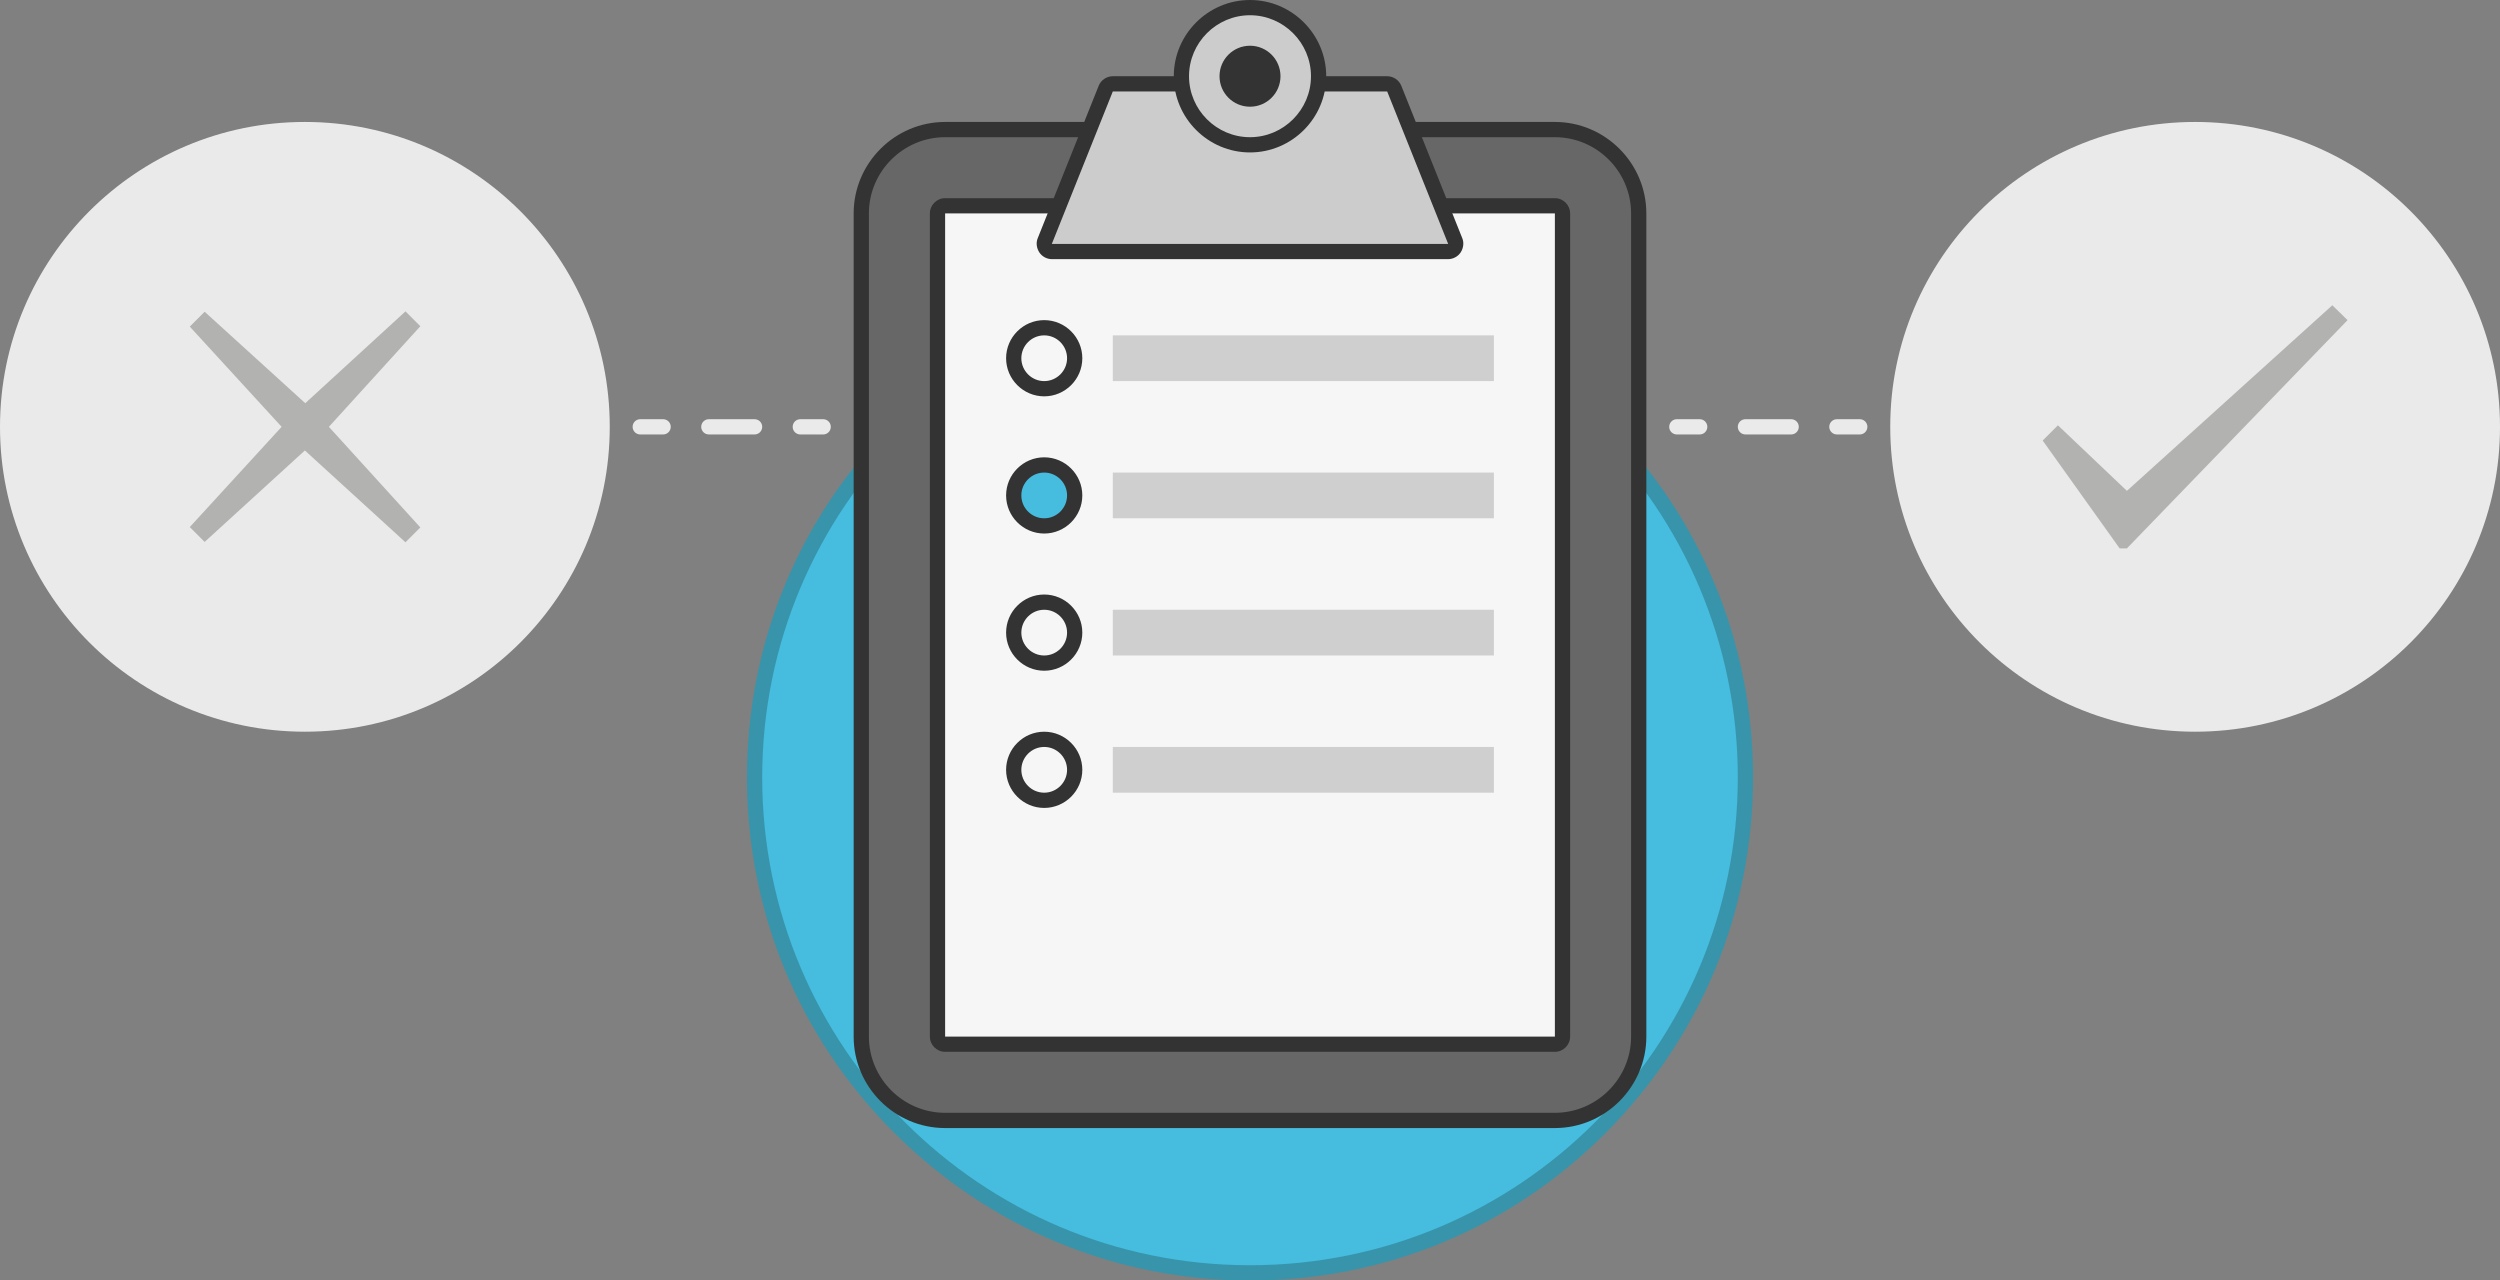 <svg xmlns="http://www.w3.org/2000/svg" width="656" height="336" viewBox="0 0 656 336"><rect x="0" y="0" width="656" height="336" fill="#808080" stroke="none"/><path fill-rule="evenodd" clip-rule="evenodd" fill="#46BCDF" d="M328 334c-71.7 0-130-58.3-130-130S256.3 74 328 74s130 58.3 130 130-58.3 130-130 130z"/><path fill="#3794AA" d="M328 76c70.7 0 128 57.3 128 128s-57.3 128-128 128-128-57.3-128-128S257.3 76 328 76m0-4c-35.3 0-68.4 13.7-93.3 38.7-25 24.9-38.7 58-38.7 93.3s13.7 68.4 38.7 93.3 58 38.7 93.3 38.7 68.4-13.7 93.3-38.7 38.7-58 38.7-93.3-13.7-68.4-38.7-93.3c-24.9-25-58-38.7-93.3-38.7z"/><circle fill-rule="evenodd" clip-rule="evenodd" fill="#EAEAEA" cx="576" cy="112" r="80"/><path fill="#B2B2B0" d="M558.1 128.8L612 80.1l4 3.9-57.9 59.9h-1.9L536 115.6l4-4 18.1 17.2z"/><circle fill-rule="evenodd" clip-rule="evenodd" fill="#EAEAEA" cx="80" cy="112" r="80"/><path fill="#B2B2B0" d="M53.7 142.2l-3.9-3.9L73.9 112 49.8 85.7l3.9-3.9 26.4 24 26.3-24.1 3.9 3.9-24 26.4 24 26.4-3.9 3.9L80 118.2l-26.3 24z"/><g fill="none" stroke="#EAEAEA" stroke-width="4" stroke-linecap="round" stroke-linejoin="round"><path d="M168 112h6"/><path stroke-dasharray="12,12" d="M186 112h18"/><path d="M210 112h6"/></g><g fill="none" stroke="#EAEAEA" stroke-width="4" stroke-linecap="round" stroke-linejoin="round"><path d="M488 112h-6"/><path stroke-dasharray="12,12" d="M470 112h-18"/><path d="M446 112h-6"/></g><path fill="#676767" d="M248 294c-12.1 0-22-9.9-22-22V56c0-12.1 9.9-22 22-22h160c12.1 0 22 9.9 22 22v216c0 12.1-9.9 22-22 22H248z"/><path fill="#333" d="M408 36c11 0 20 9 20 20v216c0 11-9 20-20 20H248c-11 0-20-9-20-20V56c0-11 9-20 20-20h160m0-4H248c-13.2 0-24 10.8-24 24v216c0 13.2 10.8 24 24 24h160c13.2 0 24-10.8 24-24V56c0-13.2-10.8-24-24-24z"/><path fill="#F6F6F6" d="M248 274c-1.1 0-2-.9-2-2V56c0-1.1.9-2 2-2h160c1.1 0 2 .9 2 2v216c0 1.1-.9 2-2 2H248z"/><path fill="#333" d="M408 56v216H248V56h160m0-4H248c-2.2 0-4 1.8-4 4v216c0 2.2 1.8 4 4 4h160c2.2 0 4-1.8 4-4V56c0-2.2-1.8-4-4-4z"/><path fill="#CCC" d="M276 66c-.7 0-1.3-.3-1.7-.9-.4-.5-.4-1.2-.2-1.9l16-40c.3-.8 1-1.3 1.9-1.3h72c.8 0 1.6.5 1.9 1.3l16 40c.2.6.2 1.3-.2 1.9-.4.5-1 .9-1.7.9H276z"/><path fill="#333" d="M364 24l16 40H276l16-40h72m0-4h-72c-1.6 0-3.1 1-3.7 2.5l-16 40c-.5 1.2-.3 2.6.4 3.7s2 1.8 3.3 1.8h104c1.3 0 2.6-.7 3.3-1.8s.9-2.5.4-3.7l-16-40c-.6-1.5-2.1-2.5-3.7-2.5z"/><path fill="#CCC" d="M328 38c-9.9 0-18-8.1-18-18s8.1-18 18-18 18 8.1 18 18-8.1 18-18 18z"/><path fill="#333" d="M328 4c8.8 0 16 7.2 16 16s-7.2 16-16 16-16-7.2-16-16 7.2-16 16-16m0-4c-11 0-20 9-20 20s9 20 20 20 20-9 20-20-9-20-20-20z"/><circle fill="#333" cx="328" cy="20" r="8"/><path opacity=".2" fill-rule="evenodd" clip-rule="evenodd" fill="#333" d="M292 88h100v12H292z"/><g><path fill="#333" d="M274 88c3.3 0 6 2.7 6 6s-2.7 6-6 6-6-2.7-6-6 2.7-6 6-6m0-4c-5.5 0-10 4.5-10 10s4.5 10 10 10 10-4.5 10-10-4.5-10-10-10z"/></g><path opacity=".2" fill-rule="evenodd" clip-rule="evenodd" fill="#333" d="M292 124h100v12H292z"/><g><path fill-rule="evenodd" clip-rule="evenodd" fill="#46BDDF" d="M274 138c-4.4 0-8-3.6-8-8s3.6-8 8-8 8 3.6 8 8-3.6 8-8 8z"/><path fill="#333" d="M274 124c3.3 0 6 2.7 6 6s-2.7 6-6 6-6-2.7-6-6 2.7-6 6-6m0-4c-5.5 0-10 4.5-10 10s4.5 10 10 10 10-4.5 10-10-4.5-10-10-10z"/></g><path opacity=".2" fill-rule="evenodd" clip-rule="evenodd" fill="#333" d="M292 160h100v12H292z"/><g><path fill="#333" d="M274 160c3.3 0 6 2.7 6 6s-2.7 6-6 6-6-2.7-6-6 2.7-6 6-6m0-4c-5.5 0-10 4.5-10 10s4.5 10 10 10 10-4.5 10-10-4.5-10-10-10z"/></g><path opacity=".2" fill-rule="evenodd" clip-rule="evenodd" fill="#333" d="M292 196h100v12H292z"/><g><path fill-rule="evenodd" clip-rule="evenodd" fill="#F6F6F6" d="M274 210c-4.4 0-8-3.6-8-8s3.6-8 8-8 8 3.6 8 8-3.6 8-8 8z"/><path fill="#333" d="M274 196c3.3 0 6 2.7 6 6s-2.7 6-6 6-6-2.7-6-6 2.7-6 6-6m0-4c-5.5 0-10 4.5-10 10s4.5 10 10 10 10-4.5 10-10-4.5-10-10-10z"/></g></svg>